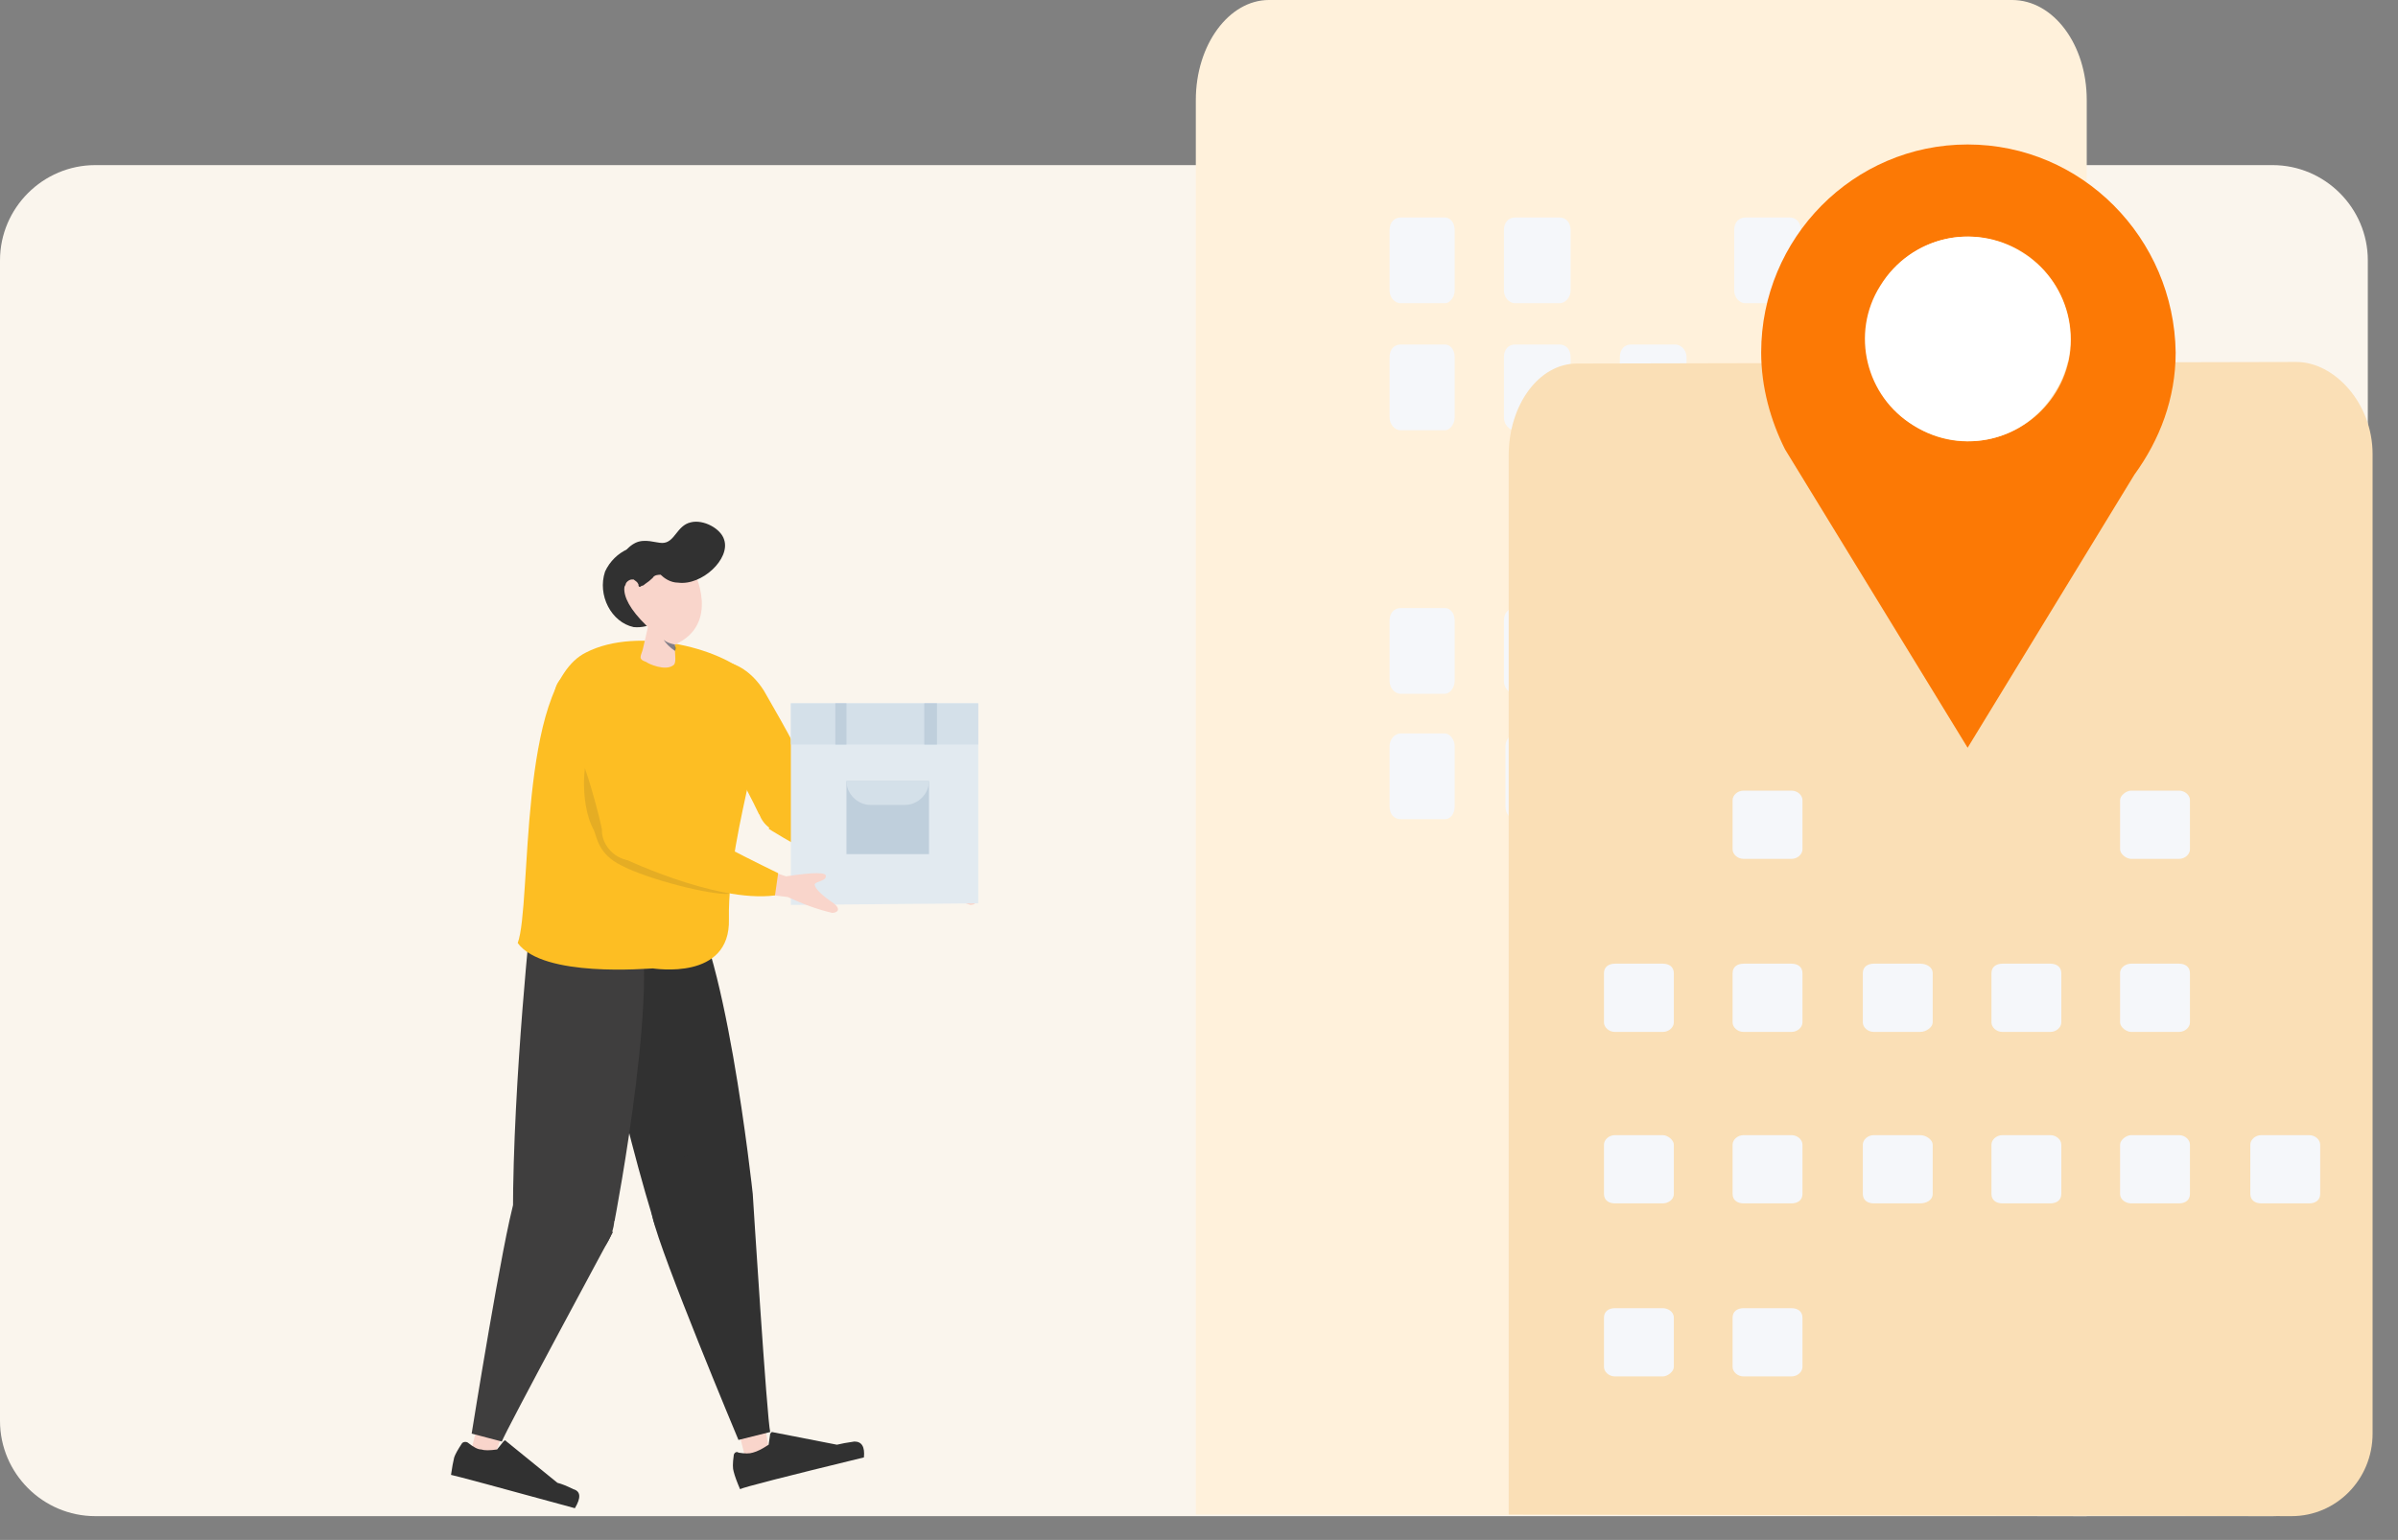 <svg version="1.2" xmlns="http://www.w3.org/2000/svg" viewBox="0 0 151 97" width="151" height="97">
	<rect x="0" y="0" width="151" height="97" fill="#808080" stroke="none"/>
	<title>address__banner-svg</title>
	<style>
		.s0 { fill: #faf5ed } 
		.s1 { fill: #f9d5cb } 
		.s2 { fill: #313131 } 
		.s3 { fill: #3f3e3e } 
		.s4 { fill: #fdbe23 } 
		.s5 { fill: #e2eaf0 } 
		.s6 { fill: #bfcfdc } 
		.s7 { fill: #d4e0e9 } 
		.s8 { opacity: .1;fill: #10172a } 
		.s9 { opacity: .5;fill: #0f2a47 } 
		.s10 { fill: #fff1db } 
		.s11 { fill: #f5f7fa } 
		.s12 { fill: #fadfb6 } 
		.s13 { fill: #fc7905 } 
		.s14 { fill: #ffffff } 
	</style>
	<g id="Layer">
		<path id="Layer" fill-rule="evenodd" class="s0" d="m0 16.4c0-3.3 2.7-6 6-6h137.1c3.3 0 6 2.7 6 6v73.1c0 3.3-2.7 6-6 6h-137.1c-3.3 0-6-2.7-6-6z"/>
		<g id="Layer">
			<g id="Layer">
				<path id="Layer" fill-rule="evenodd" class="s1" d="m48 88.8l0.5 3-1.3 1.1-0.9-3.6z"/>
				<path id="Layer" fill-rule="evenodd" class="s2" d="m46.2 91.7c0-0.2 0.2-0.3 0.3-0.2q0.6 0.1 0.9 0 0.4-0.1 1-0.5l0.1-0.7c0 0 0.1-0.1 0.1-0.1l4.1 0.8q0.4-0.1 1.1-0.2 0.7 0 0.6 1-7.4 1.8-7.8 2-0.3-0.7-0.4-1.1-0.1-0.3 0-1z"/>
			</g>
			<g id="Layer">
				<path id="Layer" fill-rule="evenodd" class="s2" d="m42.9 56.2c2.7 2.2 4.5 19 4.5 19l-6.3 1.5c-2.5-8.2-4.5-19-4.5-19zm4.5 19c0 0 0.9 14.3 1.1 15l-2 0.5c0 0-4.9-11.7-5.4-14z"/>
				<path id="Layer" class="s2" d="m44.2 79.2c-1.8 0-3.2-1.5-3.2-3.3 0-1.7 1.4-3.2 3.2-3.2 1.8 0 3.2 1.5 3.2 3.2 0 1.8-1.4 3.3-3.2 3.3z"/>
			</g>
			<g id="Layer">
				<path id="Layer" fill-rule="evenodd" class="s1" d="m32 89.3l-1 2.8-1.6 0.3 0.9-3.5z"/>
				<path id="Layer" fill-rule="evenodd" class="s2" d="m29.1 90.9c0.1-0.1 0.3-0.1 0.4 0q0.5 0.4 0.8 0.4 0.3 0.1 1 0l0.4-0.5c0.1-0.1 0.1-0.1 0.2 0l3.2 2.6q0.4 0.1 1 0.4 0.7 0.2 0.1 1.2-7.3-2-7.8-2.1 0.1-0.7 0.2-1.1 0.1-0.3 0.5-0.9 0 0 0 0z"/>
			</g>
			<g id="Layer">
				<path id="Layer" fill-rule="evenodd" class="s3" d="m39.9 57.4c2 2.9-1.2 19.5-1.2 19.5l-6.4-0.4c0-8.5 1.2-19.5 1.2-19.5 0 0 6.4 0.4 6.4 0.4z"/>
				<path id="Layer" fill-rule="evenodd" class="s3" d="m38.6 77.6c0 0-6.8 12.6-7 13.2l-1.9-0.5c0 0 2-12.5 2.7-14.7z"/>
				<path id="Layer" class="s3" d="m35.5 79.8c-1.8 0-3.2-1.4-3.2-3.2 0-1.8 1.4-3.2 3.2-3.2 1.8 0 3.2 1.4 3.2 3.2 0 1.8-1.4 3.2-3.2 3.2z"/>
			</g>
			<g id="Layer">
				<path id="Layer" fill-rule="evenodd" class="s1" d="m61.1 57q-1.2-0.4-2.7-1.3l-4.9-1.2 1-2 3.9 1.9q2.7-0.1 2.6 0.2c-0.1 0.4-0.7 0.3-0.8 0.5-0.1 0.3 0.5 0.8 1 1.3 0.5 0.5 0.1 0.6-0.1 0.6z"/>
				<path id="Layer" fill-rule="evenodd" class="s4" d="m51.5 50.1l-3.7 1.2c0 0-2.2-4.7-3.6-5.6 0 0-2.8-2.7 0.1-4 0 0 2.2-0.7 3.8 1.8 1.5 2.6 2.5 4.4 3.4 6.6z"/>
				<path id="Layer" fill-rule="evenodd" class="s4" d="m50.6 48.9c1.9 1.9 7.7 5.6 7.7 5.6l-0.4 1.4c-3.8 0-9.5-3.7-9.5-3.7z"/>
				<path id="Layer" class="s4" d="m49.6 52.5c-1.1 0-1.9-0.8-1.9-1.9 0-1 0.8-1.9 1.9-1.9 1 0 1.9 0.9 1.9 1.9 0 1.1-0.9 1.9-1.9 1.9z"/>
			</g>
			<g id="Layer">
				<path id="Layer" class="s5" d="m61.6 44.3v12.6l-11.8 0.1v-12.7z"/>
				<path id="Layer" class="s6" d="m58.5 49.2v4.6h-5.2v-4.6z"/>
				<path id="Layer" class="s7" d="m57 50.7h-2.2c-0.8 0-1.5-0.7-1.5-1.5h5.2c0 0.8-0.7 1.5-1.5 1.5zm4.6-6.4v2.6h-11.8v-2.6z"/>
				<path id="Layer" class="s6" d="m59 44.3v2.6h-0.8v-2.6zm-5.7 0v2.6h-0.7v-2.6z"/>
			</g>
			<path id="Layer" class="s4" d="m32.6 59.4c0.9-2.4 0-16.2 4.3-18.3 3.3-1.7 8.9-0.2 10.5 1.7 1.7 1.8-1.6 9.1-1.5 15.1 0.1 3.9-4.7 3.1-4.8 3.1-0.3 0-6.9 0.6-8.5-1.6z"/>
			<path id="Layer" class="s8" d="m45.7 54.8c0.1-0.1 0.3 0.2 0.2 1.5-1.1 0.1-5.1-0.9-6.8-1.8-1.4-0.7-1.5-1.7-1.7-2.2-1-1.8-0.6-5.1-0.2-4.6 0.4 0.7 1.9 3.4 2.6 3.8 1.3 0.8 3.3 2.2 4.5 3 0.4 0.3 0.9 0.3 1.4 0.3z"/>
			<g id="Layer">
				<path id="Layer" fill-rule="evenodd" class="s1" d="m52.4 57.5q-1.3-0.3-2.8-1l-5-0.6 0.7-2.1 4.2 1.4q2.6-0.4 2.5 0c0 0.3-0.6 0.3-0.7 0.5 0 0.3 0.6 0.8 1.2 1.2 0.5 0.4 0.2 0.6-0.1 0.6z"/>
				<path id="Layer" fill-rule="evenodd" class="s4" d="m41.7 51.8l-3.8 0.4c0 0-1.1-5-2.3-6.3 0 0-2.1-3.1 1-3.8 0 0 2.3-0.2 3.3 2.6 0.9 2.8 1.5 4.8 1.8 7.1z"/>
				<path id="Layer" fill-rule="evenodd" class="s4" d="m40.7 50.5c2.1 1.5 8.3 4.5 8.3 4.5l-0.2 1.4c-3.8 0.5-9.9-2.5-9.9-2.5 0 0 1.8-3.4 1.8-3.4z"/>
				<path id="Layer" class="s4" d="m39.8 54.2c-1 0-1.9-0.9-1.9-1.9 0-1.1 0.9-1.9 1.9-1.9 1.1 0 1.9 0.8 1.9 1.9 0 1-0.8 1.9-1.9 1.9z"/>
			</g>
			<g id="Layer">
				<path id="Layer" fill-rule="evenodd" class="s2" d="m39.9 39.5c-1.4-0.3-2.3-2-1.8-3.5 0.6-1.3 2.1-2 3.3-1.4 1.1 0.6 1.6 2.1 1.1 3.3-0.5 1.1-1.6 1.7-2.6 1.6z"/>
				<g id="Layer">
					<path id="Layer" class="s1" d="m43.7 36c0 0 1.7 3.3-1.2 4.6v0.1q0 0.1 0 0.3c0 0.2 0.1 0.8-0.1 0.9-0.5 0.4-1.6-0.1-1.7-0.2-0.6-0.2-0.3-0.4-0.2-0.9l0.3-1.3-0.1-0.1c-4.2-4.1 2.4-4.3 3-3.4z"/>
					<path id="Layer" class="s9" d="m42.5 40.6v0.1q0.1 0.1 0 0.3c-0.3-0.2-0.6-0.5-0.7-0.7q0.2 0.2 0.7 0.3z"/>
				</g>
				<path id="Layer" fill-rule="evenodd" class="s2" d="m39.2 34.9c0.2-0.2 0.4-0.5 0.8-0.7 0.6-0.3 1.3 0 1.7 0 0.8 0 0.9-1.1 1.8-1.3 0.8-0.2 1.9 0.4 2.1 1.1 0.4 1.2-1.4 2.9-2.9 2.7-0.5 0-0.9-0.3-1.1-0.5-0.1 0-0.4 0-0.5 0.2q-0.2 0.2-0.5 0.4-0.1 0.1-0.2 0.1c-0.1 0.1-0.2 0.1-0.2-0.1-0.1-0.2-0.2-0.2-0.3-0.3 0 0 0 0-0.1 0-0.2 0-0.4 0.2-0.4 0.3-0.1 0.2-0.3 0.6-0.3 0.7q-0.1-0.1-0.2-0.1c-0.2-0.2-0.1-0.6-0.1-0.9q0.2-0.2 0.5-0.4-0.1 0-0.1 0-0.1-0.2 0-0.6h-0.1c0 0 0.1-0.6 0.1-0.6z"/>
			</g>
		</g>
		<g id="Layer">
			<g id="Layer">
				<path id="Layer" class="s10" d="m75.3 6.3c0-3.5 2.1-6.3 4.6-6.3h46.8c2.6 0 4.7 2.8 4.7 6.3v89.2l-56.1-0.1z"/>
				<g id="Layer">
					<path id="Layer" class="s11" d="m91.6 39.1v3.8c0 0.4-0.3 0.8-0.6 0.8h-2.8c-0.4 0-0.7-0.4-0.7-0.8v-3.8c0-0.5 0.3-0.8 0.7-0.8h2.8c0.3 0 0.6 0.3 0.6 0.8zm0 7.9v3.8c0 0.5-0.3 0.8-0.6 0.8h-2.8c-0.4 0-0.7-0.3-0.7-0.8v-3.8c0-0.4 0.3-0.8 0.7-0.8h2.8c0.3 0 0.6 0.4 0.6 0.8zm7.3-7.9v3.8c0 0.4-0.3 0.8-0.7 0.8h-2.8c-0.4 0-0.7-0.4-0.7-0.8v-3.8c0-0.5 0.3-0.8 0.7-0.8h2.8c0.4 0 0.7 0.3 0.7 0.8zm0.1 7.9v3.8c0 0.5-0.3 0.8-0.7 0.8h-2.8c-0.4 0-0.7-0.3-0.7-0.8v-3.8c0-0.4 0.3-0.8 0.7-0.8h2.8c0.4 0 0.7 0.4 0.7 0.8zm7.2-7.9v3.8c0 0.4-0.4 0.8-0.7 0.8h-2.8c-0.4 0-0.7-0.4-0.7-0.8v-3.8c0-0.5 0.3-0.8 0.7-0.8h2.8c0.3 0 0.7 0.3 0.7 0.8zm0 8v3.8c0 0.4-0.4 0.8-0.7 0.8h-2.8c-0.4 0-0.7-0.4-0.7-0.8v-3.8c0-0.5 0.3-0.8 0.7-0.8h2.8c0.3 0 0.7 0.3 0.7 0.8zm0 7.9v3.9c0 0.4-0.4 0.7-0.7 0.7h-2.8c-0.4 0-0.7-0.3-0.7-0.7v-3.9c0-0.4 0.3-0.7 0.7-0.7h2.8c0.3 0 0.7 0.3 0.7 0.7zm7.2 0v3.9c0 0.4-0.3 0.7-0.7 0.7h-2.8c-0.4 0-0.7-0.3-0.7-0.7v-3.9c0-0.4 0.3-0.7 0.7-0.7h2.8c0.4 0 0.7 0.3 0.7 0.7z"/>
				</g>
				<g id="Layer">
					<path id="Layer" class="s11" d="m91 27.1h-2.8c-0.4 0-0.7-0.4-0.7-0.8v-3.8c0-0.5 0.3-0.8 0.7-0.8h2.8c0.3 0 0.6 0.3 0.6 0.8v3.8c0 0.4-0.3 0.8-0.6 0.8zm0-8h-2.8c-0.4 0-0.7-0.4-0.7-0.8v-3.8c0-0.5 0.3-0.8 0.7-0.8h2.8c0.3 0 0.6 0.3 0.6 0.8v3.8c0 0.4-0.3 0.8-0.6 0.8zm7.2 8h-2.8c-0.4 0-0.7-0.4-0.7-0.8v-3.8c0-0.5 0.3-0.8 0.7-0.8h2.8c0.4 0 0.7 0.3 0.7 0.8v3.8c0 0.4-0.3 0.8-0.7 0.8zm0-8h-2.8c-0.4 0-0.7-0.4-0.7-0.8v-3.8c0-0.5 0.3-0.8 0.7-0.8h2.8c0.4 0 0.7 0.3 0.7 0.8v3.8c0 0.4-0.3 0.8-0.7 0.8zm7.3 15.9h-2.8c-0.4 0-0.7-0.3-0.7-0.7v-3.9c0-0.4 0.3-0.7 0.7-0.7h2.8c0.3 0 0.7 0.3 0.7 0.7v3.9c0 0.4-0.4 0.7-0.7 0.7zm0-7.9h-2.8c-0.4 0-0.7-0.4-0.7-0.8v-3.8c0-0.5 0.3-0.8 0.7-0.8h2.8c0.3 0 0.7 0.3 0.7 0.8v3.8c0 0.4-0.4 0.8-0.7 0.8zm7.2-8h-2.8c-0.4 0-0.7-0.4-0.7-0.8v-3.8c0-0.5 0.3-0.8 0.7-0.8h2.8c0.4 0 0.7 0.3 0.7 0.8v3.8c0 0.4-0.3 0.8-0.7 0.8z"/>
				</g>
			</g>
			<g id="Layer">
				<path id="Layer" class="s12" d="m144.3 95.5l-49.3-0.1v-66.7c0-3.2 1.9-5.8 4.3-5.8l45.3-0.1c2.4 0 4.8 2.6 4.8 5.8v61.7c0 2.9-2.3 5.2-5.1 5.2q0 0 0 0z"/>
				<g id="Layer">
					<path id="Layer" class="s11" d="m121.7 72.1v3.1c0 0.4-0.4 0.6-0.8 0.6h-2.9c-0.4 0-0.7-0.2-0.7-0.6v-3.1c0-0.3 0.3-0.6 0.7-0.6h2.9c0.4 0 0.8 0.3 0.8 0.6zm-16.3-10.8v3.1c0 0.3-0.3 0.6-0.7 0.6h-3c-0.4 0-0.7-0.3-0.7-0.6v-3.1c0-0.4 0.3-0.6 0.7-0.6h3c0.4 0 0.7 0.2 0.7 0.6zm40.7 10.8v3.1c0 0.4-0.3 0.6-0.7 0.6h-3c-0.4 0-0.7-0.2-0.7-0.6v-3.1c0-0.3 0.3-0.6 0.7-0.6h3c0.4 0 0.7 0.3 0.7 0.6zm-8.2 0v3.1c0 0.4-0.3 0.6-0.7 0.6h-3c-0.3 0-0.7-0.2-0.7-0.6v-3.1c0-0.3 0.4-0.6 0.7-0.6h3c0.4 0 0.7 0.3 0.7 0.6zm-8.1 0v3.1c0 0.4-0.3 0.6-0.7 0.6h-3c-0.4 0-0.7-0.2-0.7-0.6v-3.1c0-0.3 0.3-0.6 0.7-0.6h3c0.4 0 0.7 0.3 0.7 0.6zm8.1-10.8v3.1c0 0.3-0.3 0.6-0.7 0.6h-3c-0.3 0-0.7-0.3-0.7-0.6v-3.1c0-0.4 0.4-0.6 0.7-0.6h3c0.4 0 0.7 0.2 0.7 0.6zm-8.1 0v3.1c0 0.3-0.3 0.6-0.7 0.6h-3c-0.4 0-0.7-0.3-0.7-0.6v-3.1c0-0.4 0.3-0.6 0.7-0.6h3c0.4 0 0.7 0.2 0.7 0.6zm8.1-10.9v3.1c0 0.3-0.3 0.6-0.7 0.6h-3c-0.3 0-0.7-0.3-0.7-0.6v-3.1c0-0.3 0.4-0.6 0.7-0.6h3c0.4 0 0.7 0.3 0.7 0.6zm-16.2 10.9v3.1c0 0.3-0.4 0.6-0.8 0.6h-2.9c-0.4 0-0.7-0.3-0.7-0.6v-3.1c0-0.4 0.3-0.6 0.7-0.6h2.9c0.4 0 0.8 0.2 0.8 0.6zm-8.2 0v3.1c0 0.3-0.3 0.6-0.7 0.6h-3c-0.4 0-0.7-0.3-0.7-0.6v-3.1c0-0.4 0.3-0.6 0.7-0.6h3c0.4 0 0.7 0.2 0.7 0.6zm0 21.7v3.1c0 0.3-0.3 0.6-0.7 0.6h-3c-0.4 0-0.7-0.3-0.7-0.6v-3.1c0-0.4 0.3-0.6 0.7-0.6h3c0.4 0 0.7 0.2 0.7 0.6zm-8.1 0v3.1c0 0.3-0.4 0.6-0.7 0.6h-3c-0.4 0-0.7-0.3-0.7-0.6v-3.1c0-0.4 0.3-0.6 0.7-0.6h3c0.3 0 0.7 0.2 0.7 0.6zm8.1-10.9v3.1c0 0.4-0.3 0.6-0.7 0.6h-3c-0.4 0-0.7-0.2-0.7-0.6v-3.1c0-0.3 0.3-0.6 0.7-0.6h3c0.4 0 0.7 0.3 0.7 0.6zm-8.1 0v3.1c0 0.4-0.4 0.6-0.7 0.6h-3c-0.4 0-0.7-0.2-0.7-0.6v-3.1c0-0.3 0.3-0.6 0.7-0.6h3c0.3 0 0.7 0.3 0.7 0.6zm8.1-21.7v3.1c0 0.3-0.3 0.6-0.7 0.6h-3c-0.4 0-0.7-0.3-0.7-0.6v-3.1c0-0.3 0.3-0.6 0.7-0.6h3c0.4 0 0.7 0.3 0.7 0.6z"/>
				</g>
			</g>
			<g id="Layer">
				<path id="Layer" fill-rule="evenodd" class="s13" d="m137 22.2c0 2.9-1 5.5-2.6 7.7l-10.5 17.2c0 0-11.5-18.8-11.5-18.8-0.9-1.8-1.5-3.9-1.5-6.1 0-7.2 5.8-13.1 13-13.1 7.2 0 13 5.9 13.1 13.1zm-6.6-0.8c0-3.6-2.9-6.5-6.5-6.5-3.5 0-6.4 2.9-6.4 6.5 0 3.5 2.9 6.4 6.4 6.4 3.6 0 6.5-2.9 6.5-6.4z"/>
				<path id="Layer" class="s14" d="m129.4 24.7c-1.9 3.1-5.8 4-8.9 2.1-3-1.8-4-5.8-2.1-8.8 1.9-3.1 5.9-4 8.9-2.1 3 1.8 4 5.8 2.1 8.8z"/>
			</g>
		</g>
	</g>
</svg>